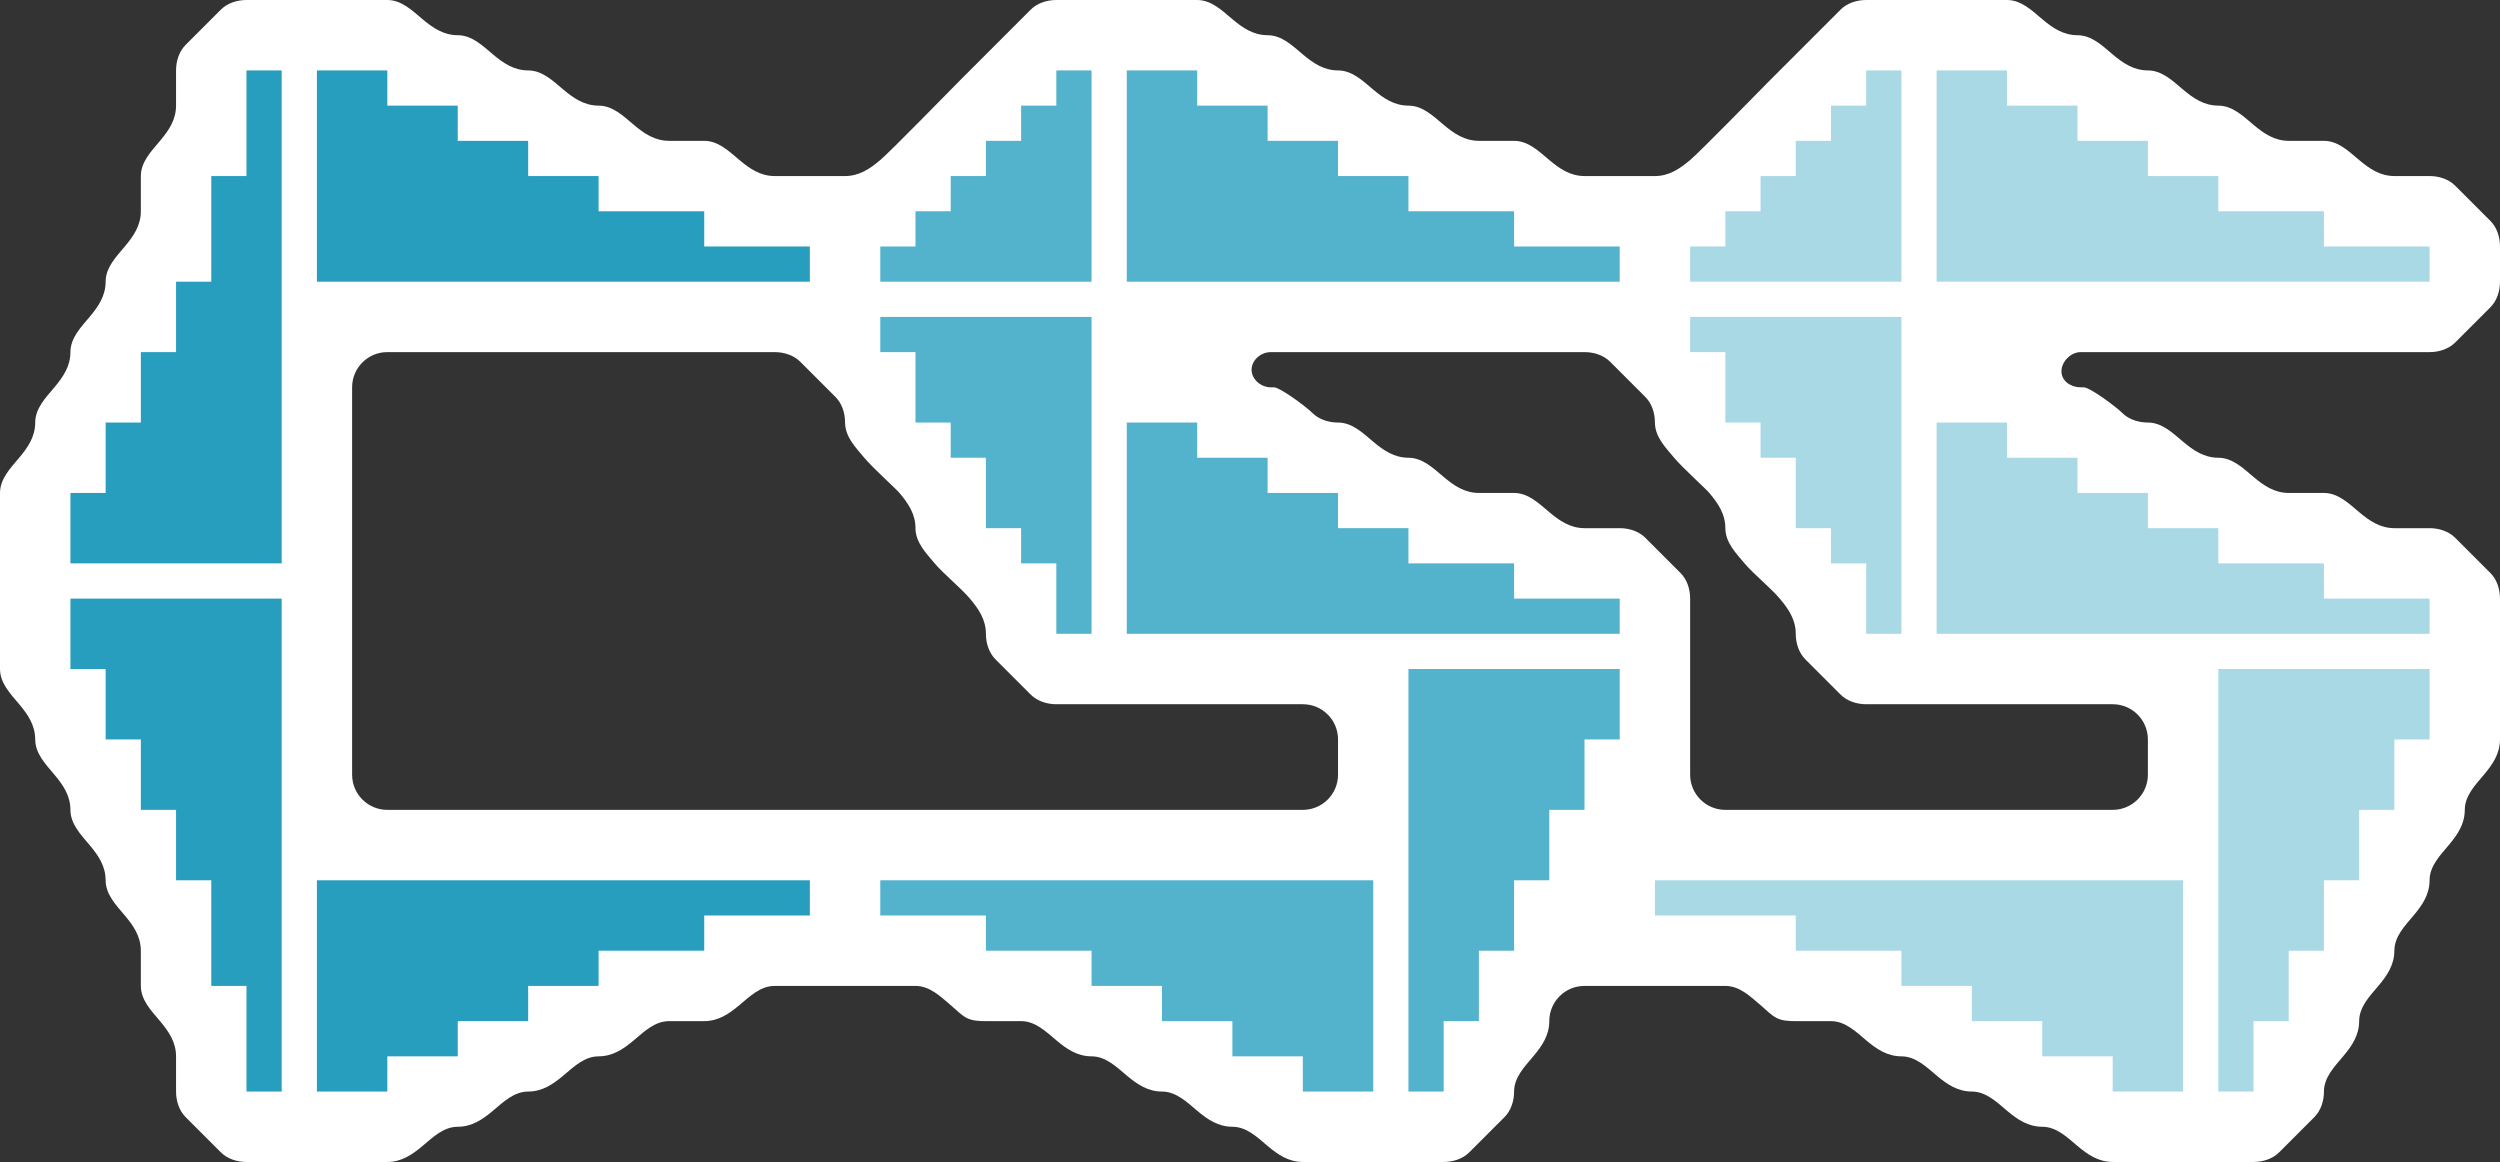 <?xml version="1.0" encoding="utf-8"?>
<!-- Generator: Adobe Illustrator 16.0.0, SVG Export Plug-In . SVG Version: 6.00 Build 0)  -->
<!DOCTYPE svg PUBLIC "-//W3C//DTD SVG 1.1//EN" "http://www.w3.org/Graphics/SVG/1.1/DTD/svg11.dtd">
<svg version="1.1" id="Layer_1" xmlns="http://www.w3.org/2000/svg" xmlns:xlink="http://www.w3.org/1999/xlink" x="0px" y="0px"
	 width="71px" height="33px" viewBox="0 0 71 33" enable-background="new 0 0 71 33" xml:space="preserve">
<rect x="0" y="0" width="71" height="33" fill="#333333" stroke="none"/>
<g>
	<path fill="#FFFFFF" d="M61,12c-0.018-0.002-0.034-0.002-0.052-0.001L60.911,12H61z M60.948,11.999
		c-0.257-0.011-0.507-0.102-0.677-0.272c-0.18-0.181-0.92-0.727-1.09-0.727h-0.091c-0.276,0-0.545-0.178-0.545-0.455
		c0-0.277,0.269-0.545,0.545-0.545H69c0.275,0,0.546-0.092,0.727-0.273l1-1C70.908,8.546,71,8.276,71,8V7
		c0-0.276-0.092-0.546-0.273-0.727l-1-1C69.546,5.092,69.275,5,69,5h-1c-0.402-0.001-0.703-0.205-1-0.455S66.402,4.001,66,4h-1
		c-0.402-0.001-0.703-0.205-1-0.455S63.402,3.001,63,3s-0.703-0.205-1-0.455S61.402,2.001,61,2s-0.703-0.205-1-0.455
		S59.402,1.001,59,1s-0.703-0.205-1-0.455S57.402,0.001,57,0h-4c-0.275,0-0.546,0.092-0.727,0.273l-2,2
		C50.092,2.454,48.297,4.295,48,4.545S47.402,4.999,47,5h-2c-0.402-0.001-0.703-0.205-1-0.455S43.402,4.001,43,4h-1
		c-0.402-0.001-0.703-0.205-1-0.455S40.402,3.001,40,3s-0.703-0.205-1-0.455S38.402,2.001,38,2s-0.703-0.205-1-0.455
		S36.402,1.001,36,1c-0.402-0.001-0.703-0.205-1-0.455S34.402,0.001,34,0h-4c-0.276,0-0.546,0.092-0.727,0.273l-2,2
		C27.092,2.454,25.297,4.295,25,4.545S24.402,4.999,24,5h-2c-0.402-0.001-0.703-0.205-1-0.455S20.402,4.001,20,4h-1
		c-0.402-0.001-0.703-0.205-1-0.455S17.402,3.001,17,3s-0.703-0.205-1-0.455S15.402,2.001,15,2s-0.703-0.205-1-0.455
		S13.402,1.001,13,1s-0.703-0.205-1-0.455S11.402,0.001,11,0H7C6.724,0,6.454,0.092,6.273,0.273l-1,1C5.092,1.454,5,1.724,5,2v1
		C4.999,3.402,4.795,3.703,4.545,4S4.001,4.598,4,5v1C3.999,6.402,3.795,6.703,3.545,7S3.001,7.598,3,8S2.795,8.703,2.545,9
		S2.001,9.598,2,10s-0.205,0.703-0.455,1S1.001,11.598,1,12s-0.205,0.703-0.455,1S0.001,13.598,0,14v1v1v1v1v1
		c0.001,0.402,0.295,0.703,0.545,1S0.999,20.598,1,21s0.295,0.703,0.545,1S1.999,22.598,2,23s0.295,0.703,0.545,1S2.999,24.598,3,25
		s0.295,0.703,0.545,1S3.999,26.598,4,27v1c0.001,0.402,0.295,0.703,0.545,1S4.999,29.598,5,30v1c0,0.275,0.092,0.546,0.273,0.727
		l1,1C6.454,32.908,6.724,33,7,33h4c0.402-0.001,0.703-0.205,1-0.455s0.598-0.544,1-0.545s0.703-0.205,1-0.455s0.598-0.544,1-0.545
		s0.703-0.205,1-0.455s0.598-0.544,1-0.545s0.703-0.205,1-0.455s0.598-0.544,1-0.545h1c0.402-0.001,0.703-0.205,1-0.455
		s0.598-0.544,1-0.545h1h1.161H26c0.201,0,0.383,0.076,0.545,0.182c0.163,0.105,0.305,0.239,0.455,0.364s0.292,0.281,0.455,0.364
		C27.617,28.992,27.799,29,28,29h1c0.402,0.001,0.703,0.295,1,0.545s0.598,0.454,1,0.455s0.703,0.295,1,0.545s0.598,0.454,1,0.455
		s0.703,0.295,1,0.545s0.598,0.454,1,0.455s0.703,0.295,1,0.545s0.598,0.454,1,0.455h4c0.275,0,0.546-0.092,0.727-0.273l1-1
		C42.908,31.546,43,31.275,43,31c0.001-0.402,0.295-0.703,0.545-1s0.454-0.598,0.455-1c0-0.553,0.447-1,1-1h4
		c0.201,0,0.383,0.076,0.545,0.182c0.163,0.105,0.305,0.239,0.455,0.364s0.292,0.281,0.455,0.364C50.617,28.992,50.799,29,51,29h1
		c0.402,0.001,0.703,0.295,1,0.545s0.598,0.454,1,0.455s0.703,0.295,1,0.545s0.598,0.454,1,0.455s0.703,0.295,1,0.545
		s0.598,0.454,1,0.455s0.703,0.295,1,0.545s0.598,0.454,1,0.455h4c0.275,0,0.546-0.092,0.727-0.273l1-1
		C65.908,31.546,66,31.275,66,31c0.001-0.402,0.295-0.703,0.545-1s0.454-0.598,0.455-1s0.295-0.703,0.545-1s0.454-0.598,0.455-1
		s0.295-0.703,0.545-1s0.454-0.598,0.455-1s0.295-0.703,0.545-1s0.454-0.598,0.455-1s0.295-0.703,0.545-1s0.454-0.598,0.455-1v-4
		c0-0.276-0.092-0.546-0.273-0.727l-1-1C69.546,15.092,69.275,15,69,15h-1c-0.402-0.001-0.703-0.205-1-0.455S66.402,14.001,66,14h-1
		c-0.402-0.001-0.703-0.205-1-0.455S63.402,13.001,63,13s-0.703-0.205-1-0.455S61.402,12.001,61,12h-0.089L60.948,11.999z M11,23
		c-0.553,0-1-0.447-1-1V11c0-0.553,0.447-1,1-1h11c0.276,0,0.546,0.092,0.727,0.273l1,1C23.908,11.454,24,11.724,24,12
		c0.001,0.402,0.295,0.703,0.545,1s0.896,0.875,1,1c0.25,0.297,0.454,0.598,0.455,1s0.295,0.703,0.545,1s0.75,0.703,1,1
		s0.454,0.598,0.455,1c0,0.275,0.092,0.546,0.273,0.727l1,1C29.454,19.908,29.724,20,30,20h7c0.553,0,1,0.447,1,1v1
		c0,0.553-0.447,1-1,1H11z M38,12c-0.018-0.002-0.034-0.002-0.052-0.001c-0.257-0.011-0.507-0.102-0.677-0.272
		c-0.18-0.181-0.92-0.727-1.09-0.727h-0.091c-0.276,0-0.545-0.224-0.545-0.5s0.269-0.5,0.545-0.5H45
		c0.275,0,0.546,0.092,0.727,0.273l1,1C46.908,11.454,47,11.724,47,12c0.001,0.402,0.295,0.703,0.545,1s0.896,0.875,1,1
		c0.25,0.297,0.454,0.598,0.455,1s0.295,0.703,0.545,1s0.75,0.703,1,1s0.454,0.598,0.455,1c0,0.275,0.092,0.546,0.273,0.727l1,1
		C52.454,19.908,52.725,20,53,20h7c0.553,0,1,0.447,1,1v1c0,0.553-0.447,1-1,1H49c-0.553,0-1-0.447-1-1v-1v-4
		c0-0.276-0.092-0.546-0.273-0.727l-1-1C46.546,15.092,46.275,15,46,15h-1c-0.402-0.001-0.703-0.205-1-0.455S43.402,14.001,43,14h-1
		c-0.402-0.001-0.703-0.205-1-0.455S40.402,13.001,40,13s-0.703-0.205-1-0.455S38.402,12.001,38,12z"/>
	<g>
		<polygon fill="#A9D9E5" points="55,2 55,8 69,8 69,7 66,7 66,6 63,6 63,5 61,5 61,4 59,4 59,3 57,3 57,2 		"/>
		<polygon fill="#A9D9E5" points="48,7 48,8 54,8 54,7 54,6 54,5 54,4 54,3 54,2 53,2 53,3 52,3 52,4 51,4 51,5 50,5 50,6 49,6 
			49,7 		"/>
		<polygon fill="#A9D9E5" points="55,12 55,18 69,18 69,17 66,17 66,16 63,16 63,15 61,15 61,14 59,14 59,13 57,13 57,12 		"/>
		<polygon fill="#A9D9E5" points="62,31 62,25 47,25 47,26 51,26 51,27 54,27 54,28 56,28 56,29 58,29 58,30 60,30 60,31 		"/>
		<polygon fill="#A9D9E5" points="69,21 69,19 63,19 63,31 64,31 64,29 65,29 65,27 66,27 66,25 67,25 67,23 68,23 68,21 		"/>
		<polygon fill="#A9D9E5" points="48,9 48,10 49,10 49,12 50,12 50,13 51,13 51,15 52,15 52,16 53,16 53,18 54,18 54,9 		"/>
	</g>
	<g>
		<polygon fill="#289EBF" points="2,16 8,16 8,2 7,2 7,5 6,5 6,8 5,8 5,10 4,10 4,12 3,12 3,14 2,14 		"/>
		<polygon fill="#289EBF" points="9,2 9,8 23,8 23,7 20,7 20,6 17,6 17,5 15,5 15,4 13,4 13,3 11,3 11,2 		"/>
		<polygon fill="#289EBF" points="2,17 8,17 8,31 7,31 7,28 6,28 6,25 5,25 5,23 4,23 4,21 3,21 3,19 2,19 		"/>
		<polygon fill="#289EBF" points="9,31 9,25 23,25 23,26 20,26 20,27 17,27 17,28 15,28 15,29 13,29 13,30 11,30 11,31 		"/>
	</g>
	<g>
		<polygon fill="#53B2CC" points="32,2 32,8 46,8 46,7 43,7 43,6 40,6 40,5 38,5 38,4 36,4 36,3 34,3 34,2 		"/>
		<polygon fill="#53B2CC" points="25,7 25,8 31,8 31,7 31,6 31,5 31,4 31,3 31,2 30,2 30,3 29,3 29,4 28,4 28,5 27,5 27,6 26,6 
			26,7 		"/>
		<polygon fill="#53B2CC" points="32,12 32,18 46,18 46,17 43,17 43,16 40,16 40,15 38,15 38,14 36,14 36,13 34,13 34,12 		"/>
		<polygon fill="#53B2CC" points="39,31 39,25 25,25 25,26 28,26 28,27 31,27 31,28 33,28 33,29 35,29 35,30 37,30 37,31 		"/>
		<polygon fill="#53B2CC" points="25,9 25,10 26,10 26,12 27,12 27,13 28,13 28,15 29,15 29,16 30,16 30,18 31,18 31,9 		"/>
		<polygon fill="#53B2CC" points="46,21 46,19 40,19 40,31 41,31 41,29 42,29 42,27 43,27 43,25 44,25 44,23 45,23 45,21 		"/>
	</g>
</g>
</svg>
